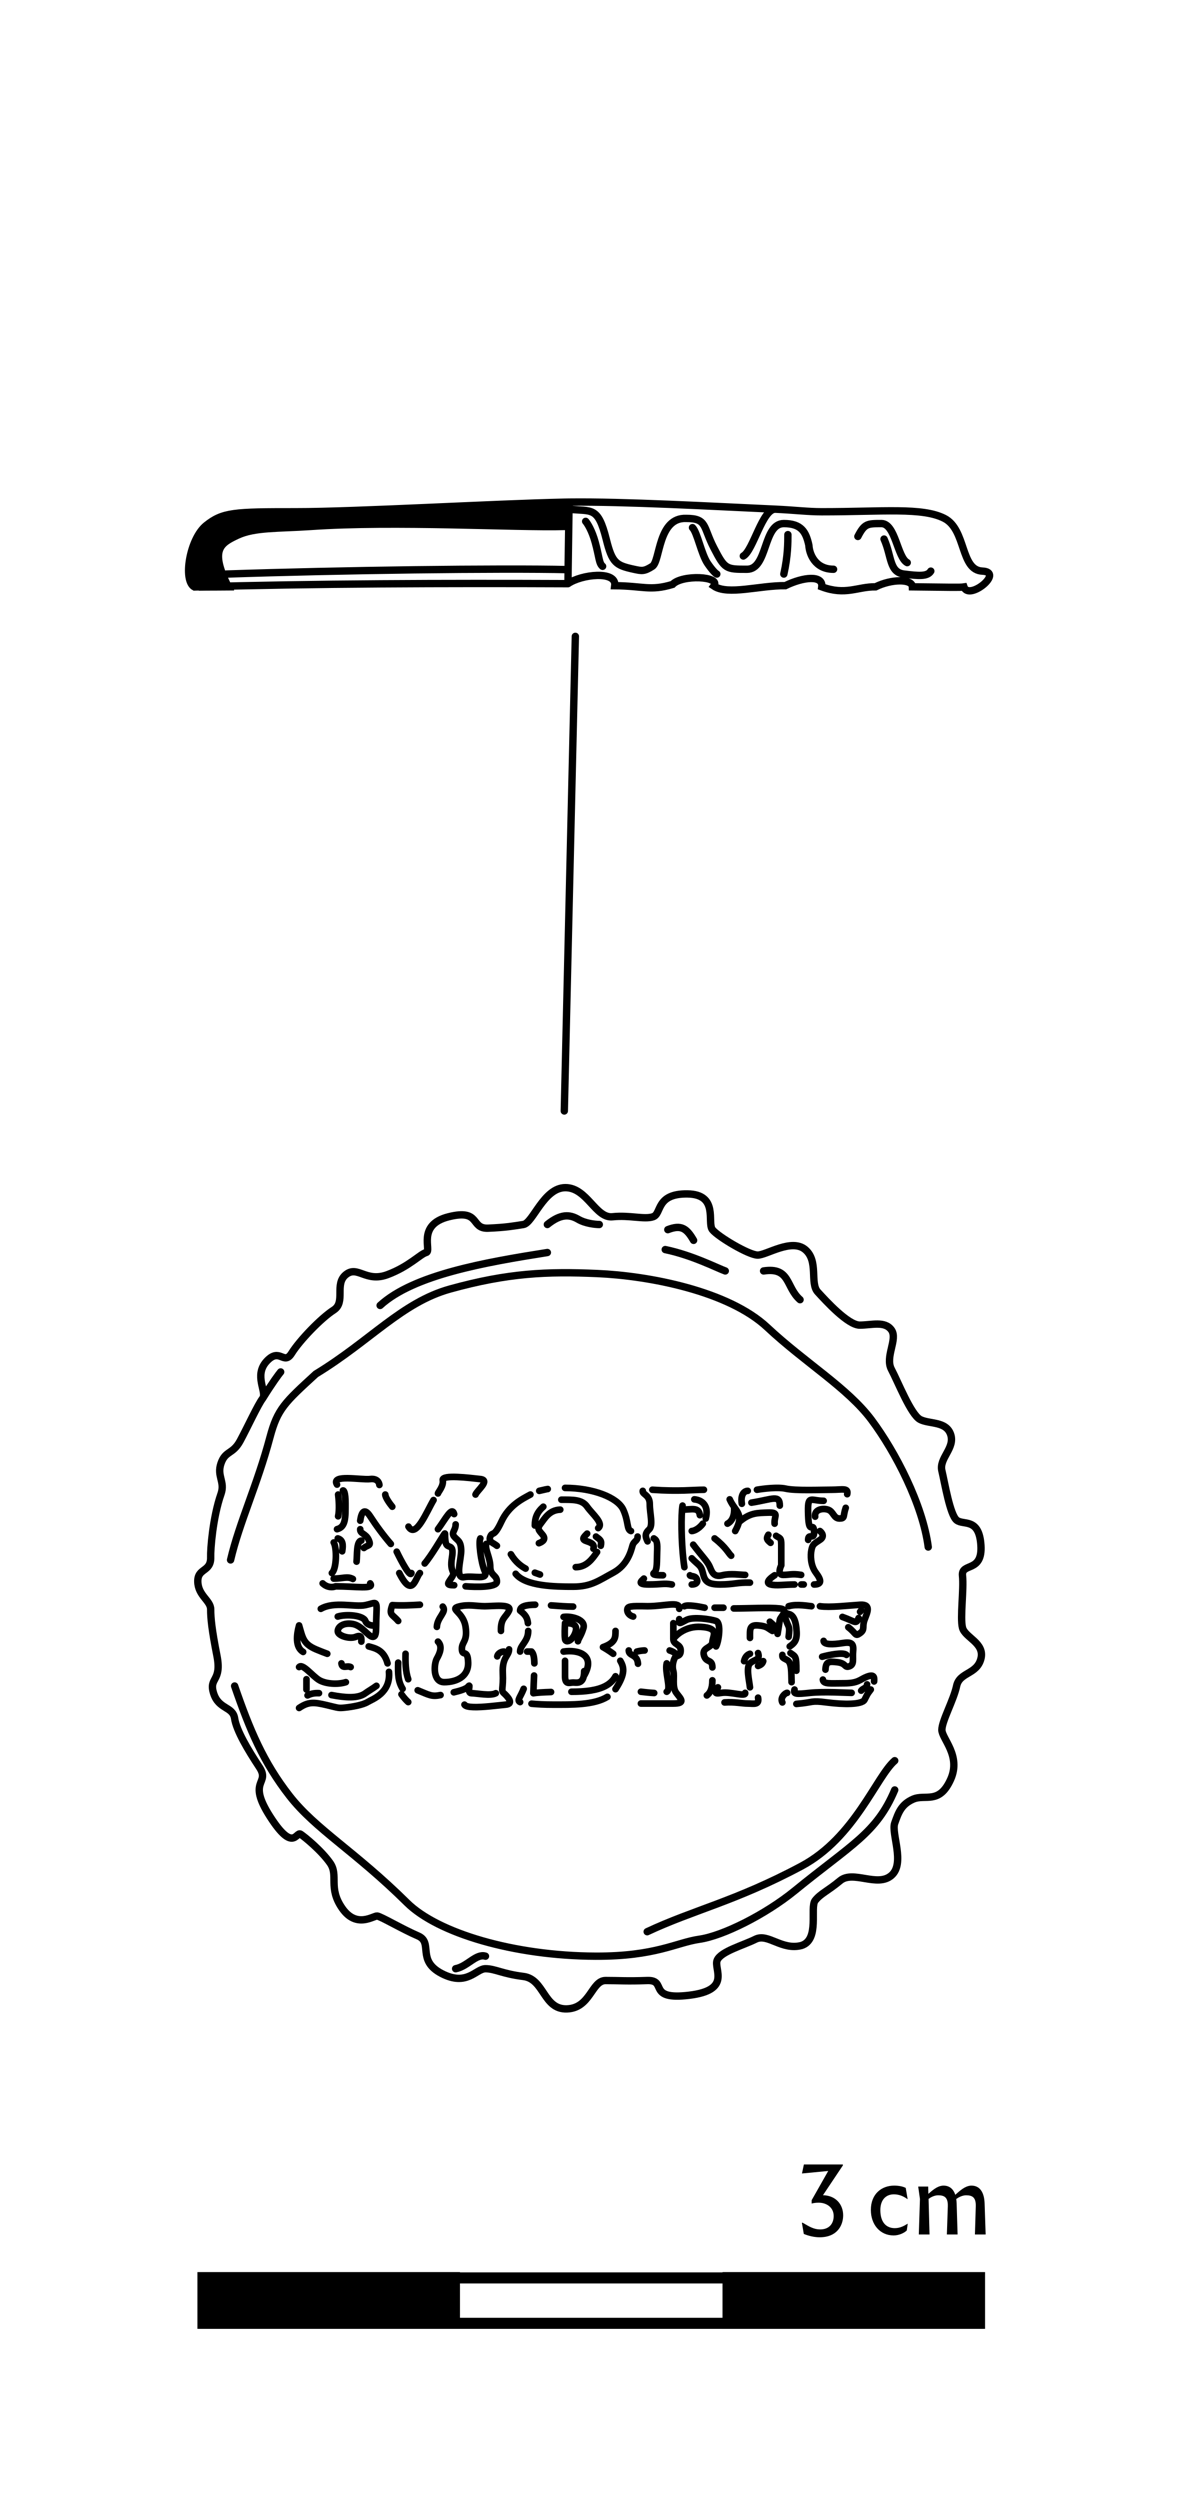 <svg width="1599" height="3391" viewBox="0 0 1599 3391" fill="none" xmlns="http://www.w3.org/2000/svg">
<g clip-path="url(#clip0)">
<path d="M356.479 1897C349.979 1905.5 335.979 1936 325.979 1954.5C315.979 1973 305.979 1967.5 299.979 1985C293.979 2002.5 305.824 2009.77 299.979 2026.5C288.679 2058.84 285.65 2102.04 285.979 2112C286.667 2132.88 267.979 2126.5 268.479 2145.5C268.979 2164.5 285.979 2171 285.979 2183C285.979 2195 287.479 2210.5 294.479 2246C301.479 2281.5 282.979 2275 289.979 2297C296.979 2319 315.979 2314.5 318.479 2331C320.979 2347.5 336.479 2373.5 351.979 2397C367.479 2420.5 334.479 2414 366.479 2464C398.479 2514 401.979 2484 407.979 2488C413.979 2492 435.979 2510 447.979 2527C459.979 2544 444.979 2560.5 464.479 2588.5C483.979 2616.5 506.979 2598.5 511.979 2599C516.979 2599.5 546.479 2617 567.479 2626C588.479 2635 564.979 2659 599.479 2677C633.979 2695 645.979 2670.5 658.979 2670.5C671.979 2670.5 681.979 2677.5 710.479 2681C738.979 2684.5 737.479 2726 769.479 2725C801.479 2724 802.979 2686.5 821.979 2686.5C840.979 2686.5 850.479 2687.5 878.479 2686.5C906.479 2685.5 877.479 2713.5 935.479 2706.5C993.479 2699.5 968.479 2671 973.479 2659C978.479 2647 1008.48 2639 1025.48 2630.5C1042.48 2622 1060.98 2646 1087.98 2639C1112.98 2631 1098.98 2587.5 1106.48 2578C1113.98 2568.5 1122.98 2565.5 1140.48 2551C1157.98 2536.5 1190.98 2560.5 1209.98 2544C1228.98 2527.5 1209.48 2487 1214.48 2473C1219.48 2459 1223.27 2447.6 1239.48 2440.5C1256.02 2433.25 1274.97 2448.29 1290.48 2413.5C1304.78 2381.44 1278.48 2358.5 1278.48 2346.5C1278.48 2334.5 1294.48 2306 1298.48 2287C1302.48 2268 1325.98 2271.5 1331.48 2250C1336.98 2228.5 1309.98 2221.5 1306.48 2208C1302.98 2194.5 1308.48 2156 1306.48 2137.5C1304.48 2119 1333.98 2134 1331.48 2096C1328.98 2058 1307.48 2069.5 1298.48 2062C1289.48 2054.5 1282.48 2012 1278.48 1995C1274.48 1978 1296.48 1964.5 1290.48 1946C1284.48 1927.5 1261.48 1932 1248.98 1925.5C1236.48 1919 1218.98 1874.5 1209.98 1857.5C1200.98 1840.5 1218.98 1816.5 1209.98 1804C1200.98 1791.5 1182.98 1797.5 1166.98 1797.5C1150.98 1797.5 1120.98 1764.5 1109.98 1752.5C1098.98 1740.5 1111.48 1710.5 1092.98 1695C1074.48 1679.5 1040.48 1702.5 1028.48 1702.5C1016.48 1702.5 974.479 1677.5 966.979 1668C959.479 1658.5 975.979 1620 932.979 1619.5C889.979 1619 898.479 1646.5 886.479 1650.5C874.479 1654.5 854.479 1648 831.479 1650.5C808.479 1653 796.979 1611 767.479 1611C737.979 1611 723.479 1659 710.479 1661C697.479 1663 686.979 1665 662.479 1666C637.979 1667 652.979 1639.5 608.979 1650.5C564.979 1661.5 586.479 1697 578.479 1699C570.479 1701 555.479 1718 525.979 1729C496.479 1740 485.479 1716 469.479 1729C453.479 1742 469.722 1766.22 452.979 1777C435.469 1788.27 406.61 1818.44 395.979 1835.5C385.127 1852.91 379.979 1827 361.979 1846.5C343.979 1866 362.979 1888.5 356.479 1897ZM356.479 1897C369.679 1875.8 378.312 1864.17 380.979 1861M312.979 2116C324.914 2065.09 349.222 2014.31 366.479 1949.5C376.675 1911.2 386.479 1902.5 428.479 1864L428.681 1863.81C502.832 1818.71 545.684 1766.57 610.979 1748.5C690.226 1726.56 742.798 1724.61 810.479 1727.5C881.659 1730.54 988.97 1751.36 1041.48 1800.5C1092.83 1848.56 1150.48 1882.5 1182.98 1926C1215.48 1969.5 1252.48 2041 1259.98 2098.5M318.479 2287C338.979 2346.5 357.479 2390.5 392.979 2436C428.479 2481.5 481.566 2510.88 552.479 2581C594.076 2622.13 697.387 2653.09 808.479 2653.5C890.003 2653.8 917.979 2635 949.479 2630.5C980.979 2626 1038.74 2597.32 1078.98 2564.5C1155.56 2502.04 1189.87 2486.66 1214.48 2428M902.979 1695C939.479 1702.5 974.479 1720.5 984.479 1724M742.979 1661C760.979 1646.5 772.979 1647 784.979 1654C794.579 1659.6 807.979 1661 813.479 1661M906.479 1668C924.479 1661 931.979 1666 941.479 1682.5M1036.48 1724C1072.98 1718.5 1066.48 1746 1085.98 1763M618.479 2670.5C634.479 2667.5 646.479 2649.5 658.979 2653.5M515.979 1770.8C561.464 1729.09 658.979 1712.3 742.979 1699M878.479 2620.3C941.681 2590.62 998.332 2579.17 1087.98 2531.3C1160.27 2492.7 1189.48 2409.8 1214.48 2388.3" stroke="black" stroke-width="10" stroke-linecap="round"/>
<path d="M405.978 2261.3C410.478 2255.8 423.979 2273.3 432.979 2278.8C441.979 2284.3 458.478 2285.3 469.479 2281.8M405.978 2316.8C418.478 2308.3 425.978 2308.8 442.978 2312.8C459.978 2316.8 458.978 2317.3 468.478 2316.3C477.978 2315.3 492.478 2312.8 498.978 2308.8C505.478 2304.8 530.478 2296.8 527.978 2267.8M500.478 2233.3C509.38 2235.84 521.155 2238.03 526.058 2256.3M490.478 2226.8C490.478 2222.8 491.478 2216.8 482.978 2220.3C474.478 2223.8 458.478 2218.8 458.478 2212.8C458.478 2206.8 465.478 2200.8 478.478 2202.8C491.478 2204.8 499.978 2220.3 505.978 2220.3C510.181 2220.3 510.459 2214.91 510.592 2204.8M435.478 2182.3C453.478 2171.8 481.478 2180.3 495.978 2177.3C510.478 2174.3 511.978 2169.3 510.978 2189.3C510.679 2195.29 510.648 2200.48 510.592 2204.8M411.478 2240.8C400.478 2234.3 402.478 2217.3 405.978 2204.8C410.979 2221.8 411.479 2229.8 428.979 2237.3C434.329 2239.59 439.539 2241.51 444.222 2243.3M600.979 2179.3C606.979 2186.3 593.479 2193.8 592.979 2206.8M594.479 2226.8C600.979 2233.3 596.979 2242.8 592.979 2249.8C588.979 2256.8 586.979 2281.8 602.979 2281.8C618.979 2281.8 635.979 2274.8 635.479 2255.3C634.979 2235.8 627.479 2247.8 626.979 2237.3C626.479 2226.8 634.979 2227.3 631.979 2206.8C628.979 2186.3 609.479 2182.8 622.479 2179.3C635.479 2175.8 646.479 2178.8 657.979 2178.8C669.479 2178.8 695.479 2175.3 690.979 2184.8C686.479 2194.3 679.479 2194.8 679.979 2212.3M690.979 2237.3C690.979 2246.3 681.479 2247.8 682.479 2269.3C683.479 2290.8 679.479 2292.8 683.979 2296.8C688.479 2300.8 698.479 2311.3 686.479 2312.3C681.99 2312.68 673.514 2313.75 664.479 2314.58C649.358 2315.97 632.669 2316.68 630.479 2312.3M540.479 2255.3C540.112 2271.43 540.283 2280.57 546.506 2290.8M540.479 2198.8C532.479 2189.3 527.479 2191.3 532.479 2177.3C545.407 2178.15 558.605 2177.38 569.979 2176.75M716.979 2212.3C716.979 2226.8 705.979 2231.3 705.979 2240.3M705.979 2308.8C701.175 2306.56 706.421 2302.27 710.814 2290.8M835.479 2291.3C849.979 2269.3 846.479 2260.8 841.979 2252.8M835.479 2212.3C835.479 2221.3 835.479 2228.3 818.479 2234.3C821.904 2236.19 827.446 2239.58 832.382 2243.3M777.979 2179.3C769.166 2179.3 758.436 2178.4 747.979 2177.66M766.979 2252.8C766.979 2255.8 766.979 2264.2 766.979 2273.8C766.979 2285.8 772.979 2282.3 777.979 2282.3C782.223 2282.3 790.07 2284.46 792.345 2273.8M792.979 2266.8C792.979 2269.6 792.75 2271.9 792.345 2273.8M463.479 2256.3C464.479 2264.3 470.979 2258.8 475.979 2261.3M449.979 2299.3C468.478 2302.8 485.978 2304.3 495.978 2296.8C499.731 2293.99 505.478 2290.82 510.978 2286.75M458.478 2192.8C469.479 2189.3 492.978 2190.8 495.978 2198.8C498.378 2205.2 506.721 2205.47 510.592 2204.8M417.479 2299.76C422.487 2297.14 427.46 2296.44 432.979 2296.73M550.479 2243.3C550.178 2254.12 550.419 2267.46 554.132 2277.8M566.979 2292.8C582.979 2299.3 585.979 2301.8 597.979 2299.3M672.979 2296.8C665.979 2300.8 646.979 2296.8 639.979 2296.8C632.979 2296.8 639.979 2282.3 635.479 2287.8C632.869 2290.99 624.712 2293.51 615.979 2295.55M764.979 2240.3C784.979 2237.3 809.711 2244.8 792.345 2273.8M764.979 2193.3C775.036 2191.75 796.911 2196.79 791.479 2209.8C789.017 2218.2 784.312 2224.3 784.479 2226.3M775.654 2294.8C795.028 2294.8 811.092 2292.84 822.289 2286.75C828.04 2283.62 832.507 2279.4 835.479 2273.8M921.979 2182.3C923.479 2171.3 902.979 2178.8 878.979 2178.8C854.979 2178.3 851.979 2178.8 851.479 2183.3C850.979 2187.8 854.979 2191.8 859.479 2192.8M913.979 2201.8C913.979 2215.8 913.979 2215.3 913.979 2223.3M913.979 2223.3C913.979 2231.3 923.979 2229.8 923.979 2238.8C923.979 2247.8 917.979 2244.8 915.979 2248.8C913.979 2252.8 911.979 2259.8 913.979 2266.8C915.979 2273.8 911.979 2288.3 917.979 2296.3C923.979 2304.3 931.479 2310.8 913.979 2310.8C896.479 2310.8 874.479 2310.8 869.979 2310.8M913.979 2223.3C917.979 2217.3 931.079 2205.6 951.479 2206.8C976.979 2208.3 967.479 2218.8 966.979 2227.3C966.479 2235.8 952.479 2234.3 955.479 2245.3C958.479 2256.3 966.979 2249.8 966.979 2261.8M865.979 2256.8C864.979 2243.3 853.479 2246.8 853.479 2238.8M869.979 2294.8C875.192 2295.43 881.693 2296.14 887.979 2296.5M904.979 2294.8C911.579 2291.3 901.979 2267.8 904.979 2256.3M864.479 2240.3C868.879 2239.1 873.312 2238.8 874.979 2238.8M908.979 2238.8C912.979 2240 915.312 2241.63 915.979 2242.3M715.479 2240.3H721.479C724.242 2243.06 725.202 2248.27 725.337 2256.3M674.979 2246.8C675.479 2243.3 679.979 2240.3 683.979 2240.3M415.979 2277.8C415.979 2286.2 415.979 2290.63 415.979 2291.8M726.479 2176.75C714.561 2176.86 705.979 2178.69 705.979 2184.8C713.442 2190.49 715.853 2194.66 716.623 2201.8M724.945 2272.8C724.65 2279.66 724.256 2287.63 723.979 2296.8C728.257 2296.04 736.928 2295.49 747.979 2295.16M721.479 2311.04C728.981 2311.75 738.877 2312.3 750.979 2312.3C775.95 2312.3 806.112 2312.95 824.479 2301.7M966.979 2279.3C966.979 2291.3 963.479 2296.8 959.479 2299.8M983.479 2309.3C997.479 2308.3 1006.98 2310.8 1014.98 2310.8C1022.98 2310.8 1030.98 2313.3 1028.98 2302.8M1017.98 2288.8C1016.98 2279.3 1012.48 2261.8 1017.98 2256.3C1023.48 2250.8 1032.48 2252.3 1028.98 2242.3M1028.98 2259.8C1032.98 2258.3 1034.98 2256.8 1035.98 2253.3M1044.98 2199.8C1054.48 2207.8 1056.48 2211.8 1055.48 2216.3C1056.31 2211.3 1058.08 2200.5 1058.48 2197.3C1058.81 2194.68 1064.49 2189.49 1064.59 2185.8M1017.98 2221.8C1017.98 2210.3 1016.98 2203.8 1028.98 2204.8C1040.98 2205.8 1041.48 2208.3 1048.48 2212.3M995.979 2181.8C1014.98 2181.8 1044.98 2180.3 1058.48 2181.8C1063.14 2182.32 1064.64 2183.85 1064.59 2185.8M981.979 2180.8H969.979M956.479 2180.8C948.979 2179.13 932.979 2176.4 928.979 2178.8M971.979 2233.3C975.479 2227.3 979.479 2201.3 971.979 2198.8C964.479 2196.3 940.979 2192.8 931.979 2197.3C922.979 2201.8 920.979 2204.3 921.979 2196.3M974.479 2288.8C971.979 2295.3 967.479 2298.3 979.479 2296.3C991.479 2294.3 1012.98 2302.3 1011.48 2296.3M1009.98 2253.3C1011.48 2246.8 1014.98 2244.3 1017.98 2243.3M544.979 2298.3C548.579 2303.5 552.581 2307.47 554.132 2308.8M1061.98 2309.3C1058.48 2302.8 1065.98 2296.3 1068.48 2296.3M1074.48 2281.8C1073.98 2269.3 1074.98 2255.3 1068.48 2251.8C1061.98 2248.3 1061.98 2248.8 1061.98 2244.8M1071.98 2233.3C1079.98 2227.8 1082.48 2223.3 1080.98 2208.8C1079.48 2194.3 1074.98 2190.3 1070.48 2189.3C1066.88 2188.5 1065.05 2186.63 1064.59 2185.8M1066.48 2196.3C1070.48 2208.8 1072.48 2204.3 1070.48 2220.3M1072.98 2242.3C1079.98 2247.3 1080.98 2245.8 1080.98 2266.3M1078.48 2291.8C1076.48 2298.3 1080.48 2298.3 1099.48 2296.3C1118.48 2294.3 1149.48 2296.3 1155.98 2296.3M1168.98 2293.3C1171.48 2289.8 1176.48 2290.3 1176.98 2284.8M1080.98 2311.3C1105.48 2309.3 1099.48 2306.3 1122.48 2309.3C1145.48 2312.3 1169.98 2312.3 1173.48 2305.8C1176.98 2299.3 1176.48 2298.8 1181.98 2291.8M1186.48 2280.8C1186.98 2274.8 1186.48 2270.8 1176.98 2274.3C1167.48 2277.8 1165.48 2283.3 1145.98 2283.3C1126.48 2283.3 1117.48 2284.8 1116.98 2278.3M1120.48 2264.8C1120.98 2253.8 1124.98 2253.3 1136.98 2254.8C1148.98 2256.3 1145.98 2262.8 1152.98 2260.3C1159.98 2257.8 1156.98 2250.3 1157.98 2239.8C1158.98 2229.3 1155.98 2226.8 1143.48 2228.8C1130.98 2230.8 1117.98 2231.3 1117.98 2225.8M1148.98 2244.8C1144.58 2240.8 1125.15 2244.8 1115.98 2247.3M1151.48 2207.3C1162.98 2216.3 1160.48 2220.3 1167.48 2215.3C1174.48 2210.3 1169.98 2206.8 1173.48 2197.3C1176.98 2187.8 1183.48 2175.8 1167.48 2176.8C1151.48 2177.8 1126.48 2180.8 1112.98 2178.8M1070.48 2178.8C1080.98 2175.3 1099.48 2178.8 1101.48 2178.8M1143.48 2193.3C1161.48 2199.8 1161.98 2203.8 1165.48 2194.8M1167.48 2186.3L1168.98 2184.3M502.479 2147.8C508.979 2156.3 482.978 2151.8 455.479 2151.8C452.479 2153.13 444.779 2154.2 437.979 2147.8M483.979 2118.3C484.979 2110.3 483.479 2090.3 490.479 2089.8M493.979 2099.8C498.979 2095.3 504.479 2097.8 500.479 2088.8C496.479 2079.8 488.479 2080.8 488.979 2074.3M488.979 2062.8C490.479 2051.8 494.365 2044.3 502.479 2056.8C510.592 2069.3 520.479 2082.8 530.479 2094.3M538.479 2104.8C544.479 2117.3 556.879 2140.6 558.479 2133.8M594.479 2074.3C605.479 2059.3 613.479 2042.8 616.479 2053.8M618.479 2067.8C618.479 2076.3 611.979 2078.8 616.479 2084.3C620.979 2089.8 625.479 2089.8 625.979 2102.3C626.479 2114.8 616.979 2141.8 629.979 2139.3C642.979 2136.8 663.479 2144.3 657.979 2131.3C652.479 2118.3 649.479 2090.8 651.979 2086.8M645.479 2027.3C647.479 2021.8 665.979 2007.8 651.979 2006.3C637.979 2004.8 599.479 1999.8 600.979 2007.8C602.479 2015.8 594.479 2024.3 594.479 2025.8M588.479 2034.8C579.479 2049.8 564.479 2087.8 554.479 2070.8M532.479 2043.8C529.312 2039.97 522.979 2031.3 522.979 2027.3M514.979 2014.3C514.812 2011.13 512.079 2005.1 502.479 2006.3C490.479 2007.8 448.479 1999.3 457.479 2013.8M465.479 2021.8C466.645 2021.3 468.979 2024.1 468.979 2039.3C468.979 2058.3 469.479 2071.3 457.479 2074.3M452.979 2092.3C457.479 2099.8 456.979 2128.3 450.479 2133.8M452.979 2141.3C465.479 2141.3 471.479 2137.8 478.979 2141.8M458.478 2086.8C465.479 2088.8 465.979 2095.3 464.479 2104.3M458.979 2027.3C459.812 2033.47 460.979 2048 458.979 2056.8M541.979 2133.8C559.979 2169.3 563.979 2139.8 569.979 2133.8M576.479 2120.8C585.479 2110.3 599.479 2086.3 602.479 2081.8C605.479 2077.3 602.979 2082.3 604.979 2092.3C606.979 2102.3 616.979 2091.8 613.479 2112.8C609.979 2133.8 618.979 2130.8 613.479 2139.3C607.979 2147.8 604.479 2150.3 616.479 2150.3M631.979 2151.8C645.979 2152.97 674.079 2153.4 674.479 2145.8C674.979 2136.3 665.479 2137.8 665.479 2125.3C665.479 2112.8 657.979 2101.8 659.979 2094.3M766.979 2018.3C804.979 2018.3 838.479 2031.3 845.979 2047.8C853.479 2064.3 850.479 2074.8 856.479 2076.8M865.479 2084.3C865.479 2090.8 860.479 2089.8 858.479 2096.8C856.479 2103.8 851.979 2122.8 832.479 2133.3C812.979 2143.8 802.479 2152.3 777.979 2152.3C753.479 2152.3 713.479 2151.8 699.979 2134.8M674.479 2096.8C669.979 2092.8 662.479 2091.8 665.479 2084.3C668.479 2076.8 669.979 2086.8 680.479 2064.3C690.979 2041.8 708.979 2033.3 719.979 2027.3M731.979 2022.3C740.379 2020.3 743.145 2019.8 743.479 2019.8M761.979 2034.3C777.979 2034.3 789.979 2033.8 796.979 2043.8C803.979 2053.8 819.979 2066.3 811.979 2072.8M810.479 2105.3C803.979 2114.8 795.979 2125.8 781.479 2125.8M731.479 2093.3C736.979 2091.3 741.479 2087.8 736.479 2081.8C731.479 2075.8 728.479 2073.8 733.979 2066.8C739.479 2059.8 745.479 2048.3 760.479 2047.8M725.979 2069.3C725.979 2058.8 728.979 2051.3 737.479 2043.8M796.979 2080.3C791.479 2085.8 788.979 2088.3 796.979 2090.8C804.979 2093.3 806.979 2096.3 805.479 2100.8M808.979 2084.3C814.979 2088.8 816.979 2089.8 815.479 2096.8M693.479 2108.3C699.979 2119.3 707.979 2124.8 713.479 2127.8M725.979 2133.3L732.979 2135.8M872.479 2022.3C871.479 2027.3 881.979 2027.3 881.979 2040.3C881.979 2053.3 886.979 2069.3 880.979 2074.8C874.979 2080.3 875.979 2084.8 878.979 2090.8M887.479 2086.8C891.979 2089.3 892.479 2093.3 891.979 2105.3C891.479 2117.3 892.479 2129.8 887.979 2133.3C883.479 2136.8 894.479 2136.8 899.979 2136.8M928.979 2125.8C925.399 2103.43 924.222 2065.85 925.805 2047.8M926.479 2042.3C926.215 2043.83 925.991 2045.68 925.805 2047.8M942.479 2033.8C953.479 2034.8 962.479 2042.8 957.979 2059.8M953.979 2066.8C947.979 2074.8 940.979 2076.8 938.979 2076.8M925.805 2047.8C938.979 2047.8 948.479 2043.8 949.979 2055.3M940.979 2095.3C952.479 2110.3 958.979 2116.8 962.479 2123.3C965.979 2129.8 966.979 2140.3 980.479 2136.8C991.279 2134 1005.65 2136.3 1011.48 2136.3M969.979 2086.8C985.479 2098.8 988.979 2107.3 992.479 2110.3M938.979 2149.3C945.479 2149.3 947.979 2145.8 945.479 2141.3C942.979 2136.8 936.979 2138.8 936.479 2136.8M873.979 2141.3C870.479 2144.8 863.979 2149.3 880.979 2149.3C897.979 2149.3 900.979 2147.3 911.979 2149.3M885.479 2020.8C921.979 2023.3 940.979 2020.8 955.479 2020.8M990.479 2033.8C992.245 2037.81 994.327 2040.98 996.305 2043.8M997.979 2076.8C1000.6 2072.03 1002.18 2068.13 1002.97 2064.8M996.305 2043.8C997.196 2049.47 996.679 2062 987.479 2066.8M996.305 2043.8C1001.05 2050.58 1005.21 2055.35 1002.97 2064.8M938.979 2113.8C947.979 2123.3 951.479 2122.8 953.979 2133.3C956.479 2143.8 958.979 2149.3 977.479 2149.3C995.979 2149.3 1000.98 2146.3 1017.98 2146.8M1002.97 2064.8C1017.98 2051.8 1027.48 2052.3 1042.98 2051.8C1058.48 2051.3 1050.48 2056.8 1051.48 2066.8M1019.98 2038.3C1048.48 2033.8 1058.48 2026.8 1058.48 2042.3M1117.98 2035.8C1099.48 2035.8 1095.98 2026.3 1096.98 2055.3C1097.98 2084.3 1103.98 2062.8 1104.98 2076.8C1105.98 2090.8 1096.98 2078.3 1096.98 2088.8M1053.48 2083.3C1058.48 2086.8 1060.48 2085.3 1060.48 2095.3C1060.48 2103.3 1060.48 2117.3 1060.48 2123.3C1058.31 2127.63 1055.78 2136.3 1062.98 2136.3C1071.98 2136.3 1074.98 2134.3 1087.48 2136.3M1051.48 2136.8C1044.48 2141.3 1038.48 2147.3 1045.98 2149.3C1053.48 2151.3 1064.98 2149.3 1078.48 2149.3M1104.98 2149.3C1115.98 2149.3 1114.98 2143.3 1107.48 2133.3C1099.98 2123.3 1099.98 2109.3 1101.48 2102.3C1102.98 2095.3 1104.48 2094.3 1112.98 2088.8C1119.78 2084.4 1115.81 2078.97 1112.98 2076.8M1087.48 2149.3H1090.98M1042.98 2081.8C1039.98 2086.8 1040.48 2088.3 1045.98 2092.8M1106.48 2057.3C1104.98 2047.8 1116.48 2045.3 1123.98 2047.8C1131.48 2050.3 1131.48 2059.8 1139.48 2059.8C1147.48 2059.8 1143.98 2056.8 1147.98 2045.3M1149.98 2026.8C1151.98 2017.8 1143.48 2020.8 1128.98 2020.8C1114.48 2020.8 1079.48 2022.3 1066.48 2019.3C1056.08 2016.9 1036.15 2019.3 1027.48 2020.8M1014.98 2022.3C1009.98 2022.3 1004.98 2027.8 1006.98 2039.8M766.979 2201.8C780.479 2201.3 784.479 2205.8 780.479 2215.8C779.2 2219 777.461 2221.53 775.654 2223.3C771.81 2227.07 767.659 2227.38 766.979 2223.3C766.179 2218.5 766.645 2206.97 766.979 2201.8Z" stroke="black" stroke-width="9" stroke-linecap="round" stroke-linejoin="round"/>
<path d="M780.968 863.199L765.968 1507M772.468 681.09C770.266 681.118 768.099 681.154 765.968 681.199C669.968 683.199 483.968 694.199 400.968 694.199C317.968 694.199 302.468 694.699 279.968 712.699C257.468 730.699 247.968 787.699 263.968 796.199C425.385 791.634 605.935 790.958 770.968 791.733M772.468 681.09L772.338 690.699M772.468 681.09C846.724 680.147 966.688 686.808 1052.47 690.699M770.968 791.733L771.145 772.699M770.968 791.733C788.995 779.079 837.164 773.595 834.468 794.5C872.76 794.722 882.468 802 912.968 792.744C925.374 779.248 979.078 781.352 968.968 794.948C987.968 807.8 1031.16 794.007 1065.97 794.444C1090.35 782.496 1117.42 779.764 1115.47 796.017C1147.97 808.069 1163.81 795.712 1188.47 796.017C1209.97 785.327 1238.11 784.966 1238.47 796.017C1288.72 796.566 1303.07 797.05 1308.47 796.199C1315.05 815.379 1363.61 775.906 1333.47 774.699C1303.33 773.492 1311.76 718.514 1281.97 703.199C1252.18 687.884 1198.47 694.199 1115.47 694.199C1096.42 694.199 1078.77 691.892 1052.47 690.699M772.338 690.699C802.968 694.199 811.517 685.894 822.968 731.699C830.968 763.699 836.106 766.918 860.468 772.199C871.346 774.557 874.468 775.199 885.468 768.199C896.468 761.199 892.968 701.699 931.468 703.199C959.968 703.199 953.968 714.199 968.968 743.199C983.968 772.199 985.468 772.199 1013.97 772.199C1042.47 772.199 1035.47 710.199 1063.97 710.199C1087.47 710.199 1093.97 721.199 1097.97 739.699C1098.47 750.532 1105.87 772.199 1131.47 772.199M772.338 690.699L771.145 772.699M939.968 715.699C946.468 722.199 951.968 751.699 960.468 764.199C967.268 774.199 971.635 778.032 972.968 778.699M794.968 707.199C797.468 710.032 803.568 719.699 807.968 735.699C813.468 755.699 812.968 764.199 817.968 768.199M1164.47 727.699C1173.47 710.199 1177.47 710.199 1196.47 710.199C1215.47 710.199 1217.97 756.199 1231.47 763.199M1199.97 731.199C1210.47 754.699 1206.97 776.199 1226.97 778.699C1246.97 781.199 1258.97 782.199 1263.47 774.699M1008.97 754.199C1022.47 746.699 1034.97 689.952 1052.47 690.699M1063.97 778.699C1069.47 754.199 1069.47 735.699 1069.47 725.199M306.968 778.699C459.768 773.499 680.086 770.532 771.145 772.699" stroke="black" stroke-width="10" stroke-linecap="round"/>
<path d="M406.456 695.97C488.322 695.97 671.781 685.164 766.469 683.199V714.145C699.069 715.904 535.666 706.185 421.251 714.145C377.852 717.092 345.648 715.193 322.469 726C299.29 736.807 284.324 745.35 309.969 796.177C307.168 796.253 274.117 796.098 271.328 796.177C255.547 787.827 264.917 731.828 287.11 714.145C309.302 696.461 324.59 695.97 406.456 695.97Z" fill="black" stroke="black" stroke-width="10" stroke-linecap="round"/>
<rect x="275.5" y="3089.91" width="1053.72" height="61.595" stroke="black" stroke-width="15"/>
<rect x="268" y="3082" width="356.368" height="77" fill="black"/>
<rect x="980.736" y="3082" width="356.368" height="77" fill="black"/>
<path d="M1213.68 2964.7C1197.04 2964.7 1182.09 2975.62 1182.09 2997.72C1182.09 3017.61 1194.57 3032.3 1213.03 3032.3C1220.7 3032.3 1227.72 3028.66 1230.84 3025.54L1232.14 3016.44H1231.88C1226.94 3019.56 1221.48 3022.42 1214.59 3022.42C1203.02 3022.42 1194.96 3014.49 1194.96 2997.98C1194.96 2983.03 1203.41 2976.53 1213.29 2976.53C1219.66 2976.53 1225.77 2978.61 1231.75 2983.03H1232.01L1229.41 2967.82C1225.9 2966 1220.57 2964.7 1213.68 2964.7ZM1273.43 2977.83C1281.62 2977.83 1286.95 2980.43 1286.56 2992.78L1285.26 3031H1299.82L1298.52 2988.49C1298.39 2986.54 1298.26 2984.72 1298 2982.9C1302.03 2979.91 1306.97 2977.83 1311.39 2977.83C1319.58 2977.83 1324.91 2980.43 1324.52 2992.78L1323.35 3031H1337.91L1336.48 2988.49C1335.96 2974.19 1330.24 2964.7 1318.67 2964.7C1311.91 2964.7 1305.8 2969.25 1300.21 2974.06L1296.7 2977.18C1294.1 2969.38 1288.9 2964.7 1280.71 2964.7C1273.95 2964.7 1267.84 2969.25 1262.25 2974.06L1260.17 2975.88L1259.91 2966H1246.39V2966.26L1248.73 2982.9L1247.17 3031H1261.73L1260.43 2982.77C1264.33 2979.78 1269.14 2977.83 1273.43 2977.83Z" fill="black"/>
<path d="M1112.52 3034.8C1137.09 3034.8 1144.5 3017.77 1144.5 3005.03C1144.5 2990.47 1134.75 2978.12 1117.07 2977.73L1144.11 2937.3V2936H1091.2L1088.6 2948.22H1088.86L1124.22 2944.84L1101.73 2984.49V2989.04C1105.11 2988.13 1107.97 2987.87 1111.35 2987.87C1121.62 2987.87 1131.63 2993.98 1131.63 3005.94C1131.63 3015.95 1125.78 3024.14 1113.3 3024.14C1105.11 3024.14 1099.13 3020.76 1089.51 3015.04H1088.47L1091.07 3030.25C1097.96 3033.11 1105.76 3034.8 1112.52 3034.8Z" fill="black"/>
</g>
<defs>
<clipPath id="clip0">
<rect width="1599" height="3391" fill="white"/>
</clipPath>
</defs>
</svg>
